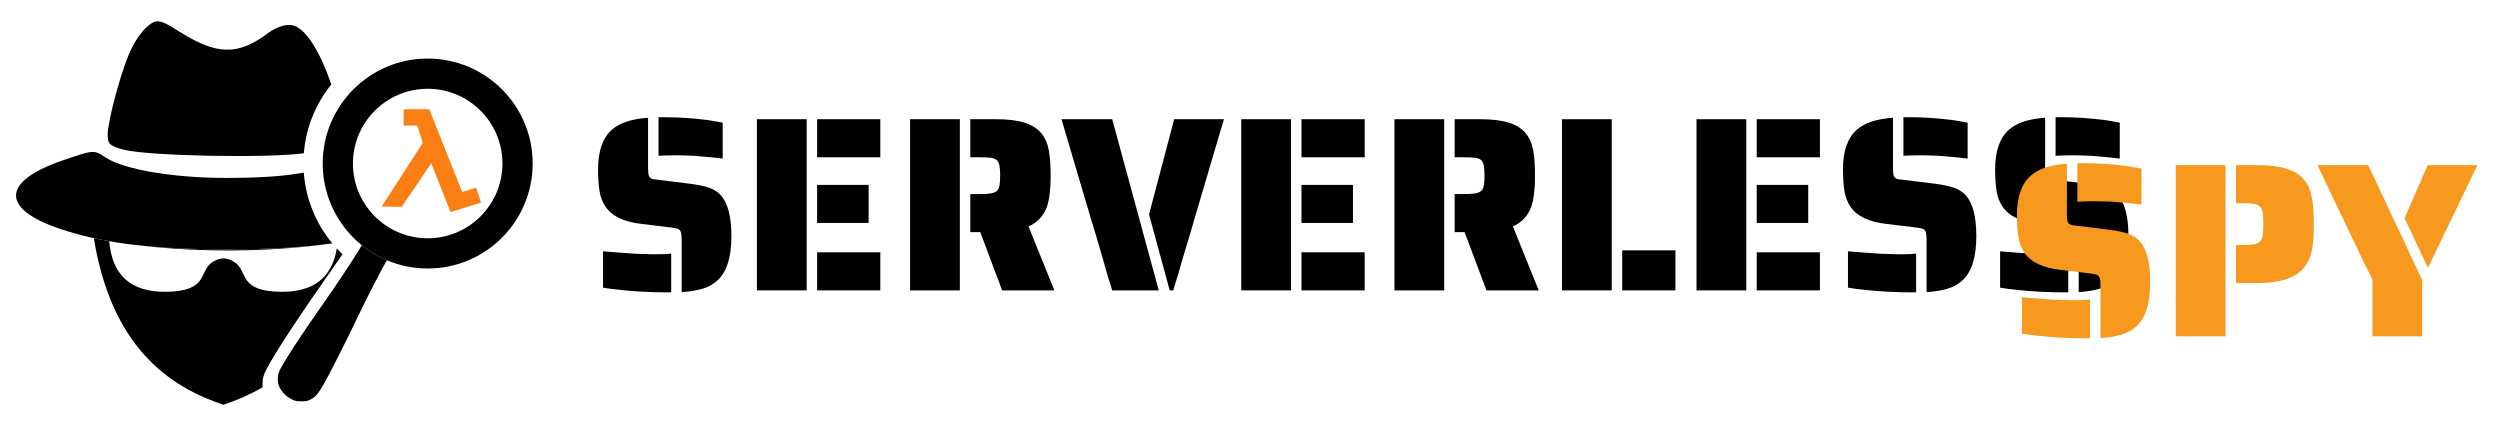 <?xml version="1.0" encoding="utf-8"?>
<svg viewBox="43 30 408 70"
  xmlns="http://www.w3.org/2000/svg">
  <g transform="matrix(0.406, 0, 0, 0.406, -222.412, 548.256)" style="">
    <path d="M 743.522 -1113.787 C 721.666 -1121.105 698.598 -1136.902 691.437 -1180.755 C 693.451 -1180.311 695.514 -1179.903 697.637 -1179.529 C 698.772 -1165.84 706.342 -1159.064 720.354 -1159.203 C 738.045 -1159.377 733.373 -1167.601 739.259 -1171.227 C 742.274 -1173.085 744.825 -1173.085 747.839 -1171.227 C 753.726 -1167.601 749.053 -1159.377 766.745 -1159.203 C 779.723 -1159.075 787.176 -1164.879 789.106 -1176.615 C 789.845 -1175.816 790.61 -1175.041 791.4 -1174.29 C 790.503 -1172.993 789.609 -1171.707 788.725 -1170.445 C 773.497 -1148.788 764.135 -1134.465 760.813 -1127.994 C 759.519 -1125.406 759.303 -1124.543 759.26 -1121.954 C 759.26 -1121.539 759.266 -1121.165 759.281 -1120.82 C 754.117 -1117.802 748.785 -1115.549 743.522 -1113.787 Z M 745.177 -1176.272 C 760.246 -1176.272 772.629 -1176.858 783.397 -1178.157 C 760.428 -1175.18 734.038 -1175.039 710.747 -1177.736 C 720.616 -1176.731 731.845 -1176.272 745.177 -1176.272 Z" style="fill-opacity: 1; fill-rule: evenodd; stroke: none;" id="path12" />
    <path d="M 725.521 -1263.976 C 740.95 -1254.2 749.382 -1254.056 761.761 -1263.401 C 764.811 -1265.557 768.219 -1266.707 770.731 -1266.419 C 775.97 -1265.926 782.005 -1256.839 786.9 -1242.531 C 780.691 -1234.855 776.69 -1225.319 775.863 -1214.89 C 761.003 -1212.815 713.584 -1213.826 703.813 -1216.246 C 697.713 -1217.827 696.995 -1218.546 696.995 -1222.572 C 697.175 -1228.753 703.096 -1250.462 706.863 -1257.506 C 708.298 -1260.525 710.989 -1264.119 712.604 -1265.557 C 716.551 -1269.007 717.806 -1268.864 725.521 -1263.976 Z" style="" />
    <path d="M 696.379 -1213.05 C 703.735 -1208.385 723.11 -1204.976 744.459 -1204.976 C 757.75 -1204.976 767.713 -1205.608 775.84 -1207.097 C 776.633 -1196.329 780.807 -1186.5 787.305 -1178.67 C 775.639 -1177.011 762.102 -1176.272 745.177 -1176.272 C 716.293 -1176.272 697.276 -1178.425 680.592 -1183.628 C 654.04 -1191.701 653.322 -1203.183 678.797 -1211.973 C 691.894 -1216.458 691.356 -1216.279 696.379 -1213.05 Z" stroke="none" style="" />
    <path d="M 867.838 -1210.76 C 867.838 -1187.456 848.947 -1168.565 825.643 -1168.565 C 802.339 -1168.565 783.447 -1187.456 783.447 -1210.76 C 783.447 -1234.064 802.339 -1252.956 825.643 -1252.956 C 848.947 -1252.956 867.838 -1234.064 867.838 -1210.76 Z M 825.643 -1240.809 C 809.048 -1240.809 795.595 -1227.355 795.595 -1210.76 C 795.595 -1194.165 809.048 -1180.712 825.643 -1180.712 C 842.238 -1180.712 855.691 -1194.165 855.691 -1210.76 C 855.691 -1227.355 842.238 -1240.809 825.643 -1240.809 Z" />
    <path d="M 796.994 -1148.01 C 793.218 -1140.063 786.568 -1126.904 784.37 -1122.987 C 781.834 -1118.45 780.763 -1117.126 778.763 -1116.027 C 777.41 -1115.266 776.988 -1115.181 774.846 -1115.181 C 772.789 -1115.21 772.225 -1115.322 770.957 -1115.999 C 768.843 -1117.069 767.097 -1118.788 766.195 -1120.648 C 765.547 -1121.916 765.406 -1122.592 765.406 -1124.198 C 765.434 -1125.889 765.575 -1126.453 766.42 -1128.143 C 768.59 -1132.371 774.705 -1141.726 784.652 -1155.872 C 790.964 -1164.889 798.121 -1175.794 799.08 -1177.907 C 799.087 -1177.924 799.094 -1177.94 799.101 -1177.956 C 802.159 -1175.479 805.571 -1173.42 809.248 -1171.868 C 807.382 -1168.821 800.896 -1156.246 796.994 -1148.01 Z" stroke="none" style=""/>
    <path d="M 827.07 -1210.811 C 826.919 -1210.595 826.791 -1210.417 826.668 -1210.238 C 824.704 -1207.348 822.741 -1204.458 820.779 -1201.569 C 818.954 -1198.881 817.126 -1196.195 815.297 -1193.511 C 815.235 -1193.426 815.141 -1193.37 815.036 -1193.359 C 812.453 -1193.382 809.872 -1193.409 807.29 -1193.443 C 807.262 -1193.443 807.232 -1193.452 807.176 -1193.46 C 807.197 -1193.514 807.221 -1193.567 807.248 -1193.618 C 809.05 -1196.41 810.851 -1199.203 812.652 -1201.994 C 814.25 -1204.468 815.848 -1206.941 817.448 -1209.413 C 819.221 -1212.161 820.993 -1214.91 822.763 -1217.661 C 823.025 -1218.067 823.297 -1218.465 823.545 -1218.878 C 823.608 -1218.989 823.628 -1219.12 823.598 -1219.244 C 823.121 -1220.765 822.634 -1222.283 822.149 -1223.8 C 821.94 -1224.45 821.723 -1225.096 821.528 -1225.75 C 821.465 -1225.96 821.361 -1226.024 821.146 -1226.023 C 819.524 -1226.016 817.911 -1226.018 816.293 -1226.018 C 815.986 -1226.018 815.985 -1226.018 815.985 -1226.322 C 815.985 -1228.311 815.985 -1230.299 815.979 -1232.289 C 815.979 -1232.51 816.052 -1232.56 816.26 -1232.56 C 819.517 -1232.554 822.775 -1232.554 826.033 -1232.56 C 826.19 -1232.58 826.336 -1232.48 826.376 -1232.328 C 828.094 -1228.007 829.812 -1223.687 831.53 -1219.37 C 833.535 -1214.334 835.539 -1209.298 837.543 -1204.261 C 838.165 -1202.698 838.792 -1201.136 839.408 -1199.569 C 839.481 -1199.378 839.558 -1199.341 839.751 -1199.401 C 841.458 -1199.929 843.169 -1200.442 844.876 -1200.971 C 845.091 -1201.038 845.169 -1200.993 845.236 -1200.78 C 845.818 -1198.95 846.412 -1197.124 847.001 -1195.297 C 847.021 -1195.234 847.037 -1195.17 847.061 -1195.082 C 846.938 -1195.037 846.824 -1194.987 846.706 -1194.954 C 842.825 -1193.724 838.946 -1192.493 835.069 -1191.262 C 834.884 -1191.204 834.829 -1191.267 834.767 -1191.423 C 833.583 -1194.423 832.396 -1197.423 831.206 -1200.421 C 830.042 -1203.356 828.878 -1206.292 827.713 -1209.228 C 827.538 -1209.669 827.366 -1210.112 827.192 -1210.553 C 827.164 -1210.628 827.126 -1210.694 827.07 -1210.811 Z" fill="#fa7e14" style=""/>
  </g>
  <path d="M 160.944 55.871 Q 159.605 55.709 156.235 55.424 Q 154.367 55.343 153.23 55.343 Q 151.769 55.343 150.47 55.424 L 150.47 49.131 L 151.485 49.131 Q 154.814 49.131 158.387 49.578 Q 159.523 49.74 160.944 50.025 L 160.944 55.871 Z M 154.245 69.147 Q 154.245 68.295 154.124 67.909 Q 154.002 67.523 153.718 67.381 Q 153.433 67.239 152.743 67.158 L 147.749 66.549 Q 143.324 66.062 141.781 63.666 Q 141.091 62.651 140.847 61.19 Q 140.604 59.728 140.604 57.617 Q 140.604 53.11 142.918 51.121 Q 144.786 49.497 148.764 49.213 L 148.764 57.373 Q 148.764 57.901 148.805 58.266 Q 148.846 58.632 148.967 58.835 Q 149.089 59.078 149.373 59.18 Q 149.658 59.281 150.226 59.322 L 155.829 60.012 Q 157.575 60.256 158.671 60.621 Q 159.767 60.987 160.538 61.758 Q 162.365 63.666 162.365 68.538 Q 162.365 73.694 160.092 75.765 Q 159.077 76.699 157.636 77.125 Q 156.194 77.551 154.245 77.673 Z M 152.094 77.714 Q 148.034 77.714 144.542 77.348 Q 142.471 77.145 141.416 76.942 L 141.416 71.015 Q 143.811 71.218 146.897 71.421 Q 148.846 71.502 149.658 71.502 Q 151.85 71.502 152.54 71.38 L 152.54 77.714 L 152.094 77.714 Z" style="white-space: pre;" />
  <path d="M 166.528 49.456 L 174.648 49.456 L 174.648 77.389 L 166.528 77.389 Z M 176.353 49.456 L 186.666 49.456 L 186.666 55.668 L 176.353 55.668 Z M 176.353 60.175 L 184.758 60.175 L 184.758 66.386 L 176.353 66.386 Z M 176.353 71.177 L 186.666 71.177 L 186.666 77.389 L 176.353 77.389 Z" style="white-space: pre;" />
  <path d="M 191.528 49.456 L 199.648 49.456 L 199.648 77.389 L 191.528 77.389 Z M 202.977 67.889 L 201.353 67.889 L 201.353 61.677 L 202.734 61.677 Q 203.992 61.677 204.642 61.575 Q 205.292 61.474 205.657 61.19 Q 205.982 60.905 206.104 60.337 Q 206.225 59.769 206.225 58.672 Q 206.225 57.576 206.104 56.987 Q 205.982 56.399 205.657 56.115 Q 205.332 55.83 204.703 55.749 Q 204.074 55.668 202.734 55.668 L 201.353 55.668 L 201.353 49.456 L 205.535 49.456 Q 208.418 49.456 210.204 50.025 Q 211.991 50.593 212.965 51.77 Q 213.858 52.867 214.163 54.491 Q 214.467 56.115 214.467 58.672 Q 214.467 61.961 213.858 63.747 Q 213.006 66.021 210.854 66.955 L 215.076 77.389 L 206.55 77.389 Z" style="white-space: pre;" />
  <path d="M 224.15 76.212 Q 223.622 74.588 223.216 73.045 L 221.917 68.579 Q 221.267 66.386 220.902 65.29 Q 220.577 64.072 220.374 63.463 L 216.233 49.456 L 224.515 49.456 L 232.107 77.389 L 224.515 77.389 Z M 230.524 65.006 L 234.625 49.456 L 242.745 49.456 L 238.603 63.463 L 237.101 68.579 Q 236.37 70.934 235.761 73.045 Q 235.355 74.588 234.828 76.212 L 234.462 77.389 L 233.894 77.389 Z" style="white-space: pre;" />
  <path d="M 245.575 49.456 L 253.695 49.456 L 253.695 77.389 L 245.575 77.389 Z M 255.4 49.456 L 265.713 49.456 L 265.713 55.668 L 255.4 55.668 Z M 255.4 60.175 L 263.804 60.175 L 263.804 66.386 L 255.4 66.386 Z M 255.4 71.177 L 265.713 71.177 L 265.713 77.389 L 255.4 77.389 Z" style="white-space: pre;" />
  <path d="M 270.575 49.456 L 278.695 49.456 L 278.695 77.389 L 270.575 77.389 Z M 282.024 67.889 L 280.4 67.889 L 280.4 61.677 L 281.781 61.677 Q 283.039 61.677 283.689 61.575 Q 284.338 61.474 284.704 61.19 Q 285.029 60.905 285.15 60.337 Q 285.272 59.769 285.272 58.672 Q 285.272 57.576 285.15 56.987 Q 285.029 56.399 284.704 56.115 Q 284.379 55.83 283.75 55.749 Q 283.12 55.668 281.781 55.668 L 280.4 55.668 L 280.4 49.456 L 284.582 49.456 Q 287.465 49.456 289.251 50.025 Q 291.037 50.593 292.012 51.77 Q 292.905 52.867 293.21 54.491 Q 293.514 56.115 293.514 58.672 Q 293.514 61.961 292.905 63.747 Q 292.052 66.021 289.901 66.955 L 294.123 77.389 L 285.597 77.389 Z" style="white-space: pre;" />
  <path d="M 297.919 49.456 L 306.039 49.456 L 306.039 77.389 L 297.919 77.389 Z M 307.744 70.852 L 316.432 70.852 L 316.432 77.389 L 307.744 77.389 Z" style="white-space: pre;" />
  <path d="M 319.872 49.456 L 327.992 49.456 L 327.992 77.389 L 319.872 77.389 Z M 329.697 49.456 L 340.009 49.456 L 340.009 55.668 L 329.697 55.668 Z M 329.697 60.175 L 338.101 60.175 L 338.101 66.386 L 329.697 66.386 Z M 329.697 71.177 L 340.009 71.177 L 340.009 77.389 L 329.697 77.389 Z" style="white-space: pre;" />
  <path d="M 364.116 55.871 Q 362.776 55.709 359.407 55.424 Q 357.539 55.343 356.402 55.343 Q 354.941 55.343 353.641 55.424 L 353.641 49.131 L 354.656 49.131 Q 357.986 49.131 361.558 49.578 Q 362.695 49.74 364.116 50.025 L 364.116 55.871 Z M 357.417 69.147 Q 357.417 68.295 357.295 67.909 Q 357.174 67.523 356.889 67.381 Q 356.605 67.239 355.915 67.158 L 350.921 66.549 Q 346.496 66.062 344.953 63.666 Q 344.263 62.651 344.019 61.19 Q 343.776 59.728 343.776 57.617 Q 343.776 53.11 346.09 51.121 Q 347.957 49.497 351.936 49.213 L 351.936 57.373 Q 351.936 57.901 351.977 58.266 Q 352.017 58.632 352.139 58.835 Q 352.261 59.078 352.545 59.18 Q 352.829 59.281 353.398 59.322 L 359.001 60.012 Q 360.746 60.256 361.843 60.621 Q 362.939 60.987 363.71 61.758 Q 365.537 63.666 365.537 68.538 Q 365.537 73.694 363.264 75.765 Q 362.249 76.699 360.807 77.125 Q 359.366 77.551 357.417 77.673 Z M 355.265 77.714 Q 351.205 77.714 347.714 77.348 Q 345.643 77.145 344.588 76.942 L 344.588 71.015 Q 346.983 71.218 350.069 71.421 Q 352.017 71.502 352.829 71.502 Q 355.022 71.502 355.712 71.38 L 355.712 77.714 L 355.265 77.714 Z" style="white-space: pre;" />
  <path d="M 388.944 55.871 Q 387.605 55.709 384.235 55.424 Q 382.367 55.343 381.23 55.343 Q 379.769 55.343 378.47 55.424 L 378.47 49.131 L 379.485 49.131 Q 382.814 49.131 386.387 49.578 Q 387.523 49.74 388.944 50.025 L 388.944 55.871 Z M 382.245 69.147 Q 382.245 68.295 382.124 67.909 Q 382.002 67.523 381.718 67.381 Q 381.433 67.239 380.743 67.158 L 375.749 66.549 Q 371.324 66.062 369.781 63.666 Q 369.091 62.651 368.847 61.19 Q 368.604 59.728 368.604 57.617 Q 368.604 53.11 370.918 51.121 Q 372.786 49.497 376.764 49.213 L 376.764 57.373 Q 376.764 57.901 376.805 58.266 Q 376.846 58.632 376.967 58.835 Q 377.089 59.078 377.373 59.18 Q 377.658 59.281 378.226 59.322 L 383.829 60.012 Q 385.575 60.256 386.671 60.621 Q 387.767 60.987 388.538 61.758 Q 390.365 63.666 390.365 68.538 Q 390.365 73.694 388.092 75.765 Q 387.077 76.699 385.636 77.125 Q 384.194 77.551 382.245 77.673 Z M 380.094 77.714 Q 376.034 77.714 372.542 77.348 Q 370.471 77.145 369.416 76.942 L 369.416 71.015 Q 371.811 71.218 374.897 71.421 Q 376.846 71.502 377.658 71.502 Q 379.85 71.502 380.54 71.38 L 380.54 77.714 L 380.094 77.714 Z" style="white-space: pre;" />
  <path d="M 392.499 63.369 Q 391.16 63.207 387.79 62.922 Q 385.922 62.841 384.785 62.841 Q 383.324 62.841 382.025 62.922 L 382.025 56.629 L 383.04 56.629 Q 386.369 56.629 389.942 57.076 Q 391.078 57.238 392.499 57.523 L 392.499 63.369 Z M 385.8 76.645 Q 385.8 75.793 385.679 75.407 Q 385.557 75.021 385.273 74.879 Q 384.988 74.737 384.298 74.656 L 379.304 74.047 Q 374.879 73.56 373.336 71.164 Q 372.646 70.149 372.402 68.688 Q 372.159 67.226 372.159 65.115 Q 372.159 60.608 374.473 58.619 Q 376.341 56.995 380.319 56.711 L 380.319 64.871 Q 380.319 65.399 380.36 65.764 Q 380.401 66.13 380.522 66.333 Q 380.644 66.576 380.928 66.678 Q 381.213 66.779 381.781 66.82 L 387.384 67.51 Q 389.13 67.754 390.226 68.119 Q 391.322 68.485 392.093 69.256 Q 393.92 71.164 393.92 76.036 Q 393.92 81.192 391.647 83.263 Q 390.632 84.197 389.19 84.623 Q 387.749 85.049 385.8 85.171 Z M 383.649 85.212 Q 379.589 85.212 376.097 84.846 Q 374.026 84.643 372.971 84.44 L 372.971 78.513 Q 375.366 78.716 378.452 78.919 Q 380.401 79 381.213 79 Q 383.405 79 384.095 78.878 L 384.095 85.212 L 383.649 85.212 Z" style="fill: rgb(247, 152, 31); white-space: pre;"/>
  <path d="M 398.083 56.954 L 406.203 56.954 L 406.203 84.887 L 398.083 84.887 Z M 407.908 69.987 L 408.883 69.987 Q 410.182 69.987 410.811 69.885 Q 411.441 69.784 411.806 69.418 Q 412.171 69.094 412.273 68.464 Q 412.374 67.835 412.374 66.576 Q 412.374 65.318 412.273 64.689 Q 412.171 64.059 411.806 63.694 Q 411.441 63.369 410.791 63.268 Q 410.141 63.166 408.883 63.166 L 407.908 63.166 L 407.908 56.954 L 411.278 56.954 Q 414.283 56.954 416.17 57.543 Q 418.058 58.132 419.033 59.35 Q 419.967 60.486 420.291 62.212 Q 420.616 63.937 420.616 66.576 Q 420.616 69.094 420.312 70.758 Q 420.007 72.423 419.114 73.56 Q 418.099 74.859 416.211 75.529 Q 414.323 76.199 411.278 76.199 L 407.908 76.199 Z" style="fill: rgb(247, 152, 31); white-space: pre;" />
  <path d="M 430.182 75.671 L 429.817 74.859 L 428.761 72.788 L 427.746 70.636 Q 427.584 70.352 427.34 69.784 L 425.676 66.333 L 421.21 56.954 L 429.492 56.954 L 438.302 75.711 L 438.302 84.887 L 430.182 84.887 Z M 435.42 65.602 L 439.196 56.954 L 447.316 56.954 L 444.149 63.531 L 442.809 66.292 L 440.251 71.611 L 439.236 73.722 Z" style="fill: rgb(247, 152, 31); white-space: pre;"/>
</svg>